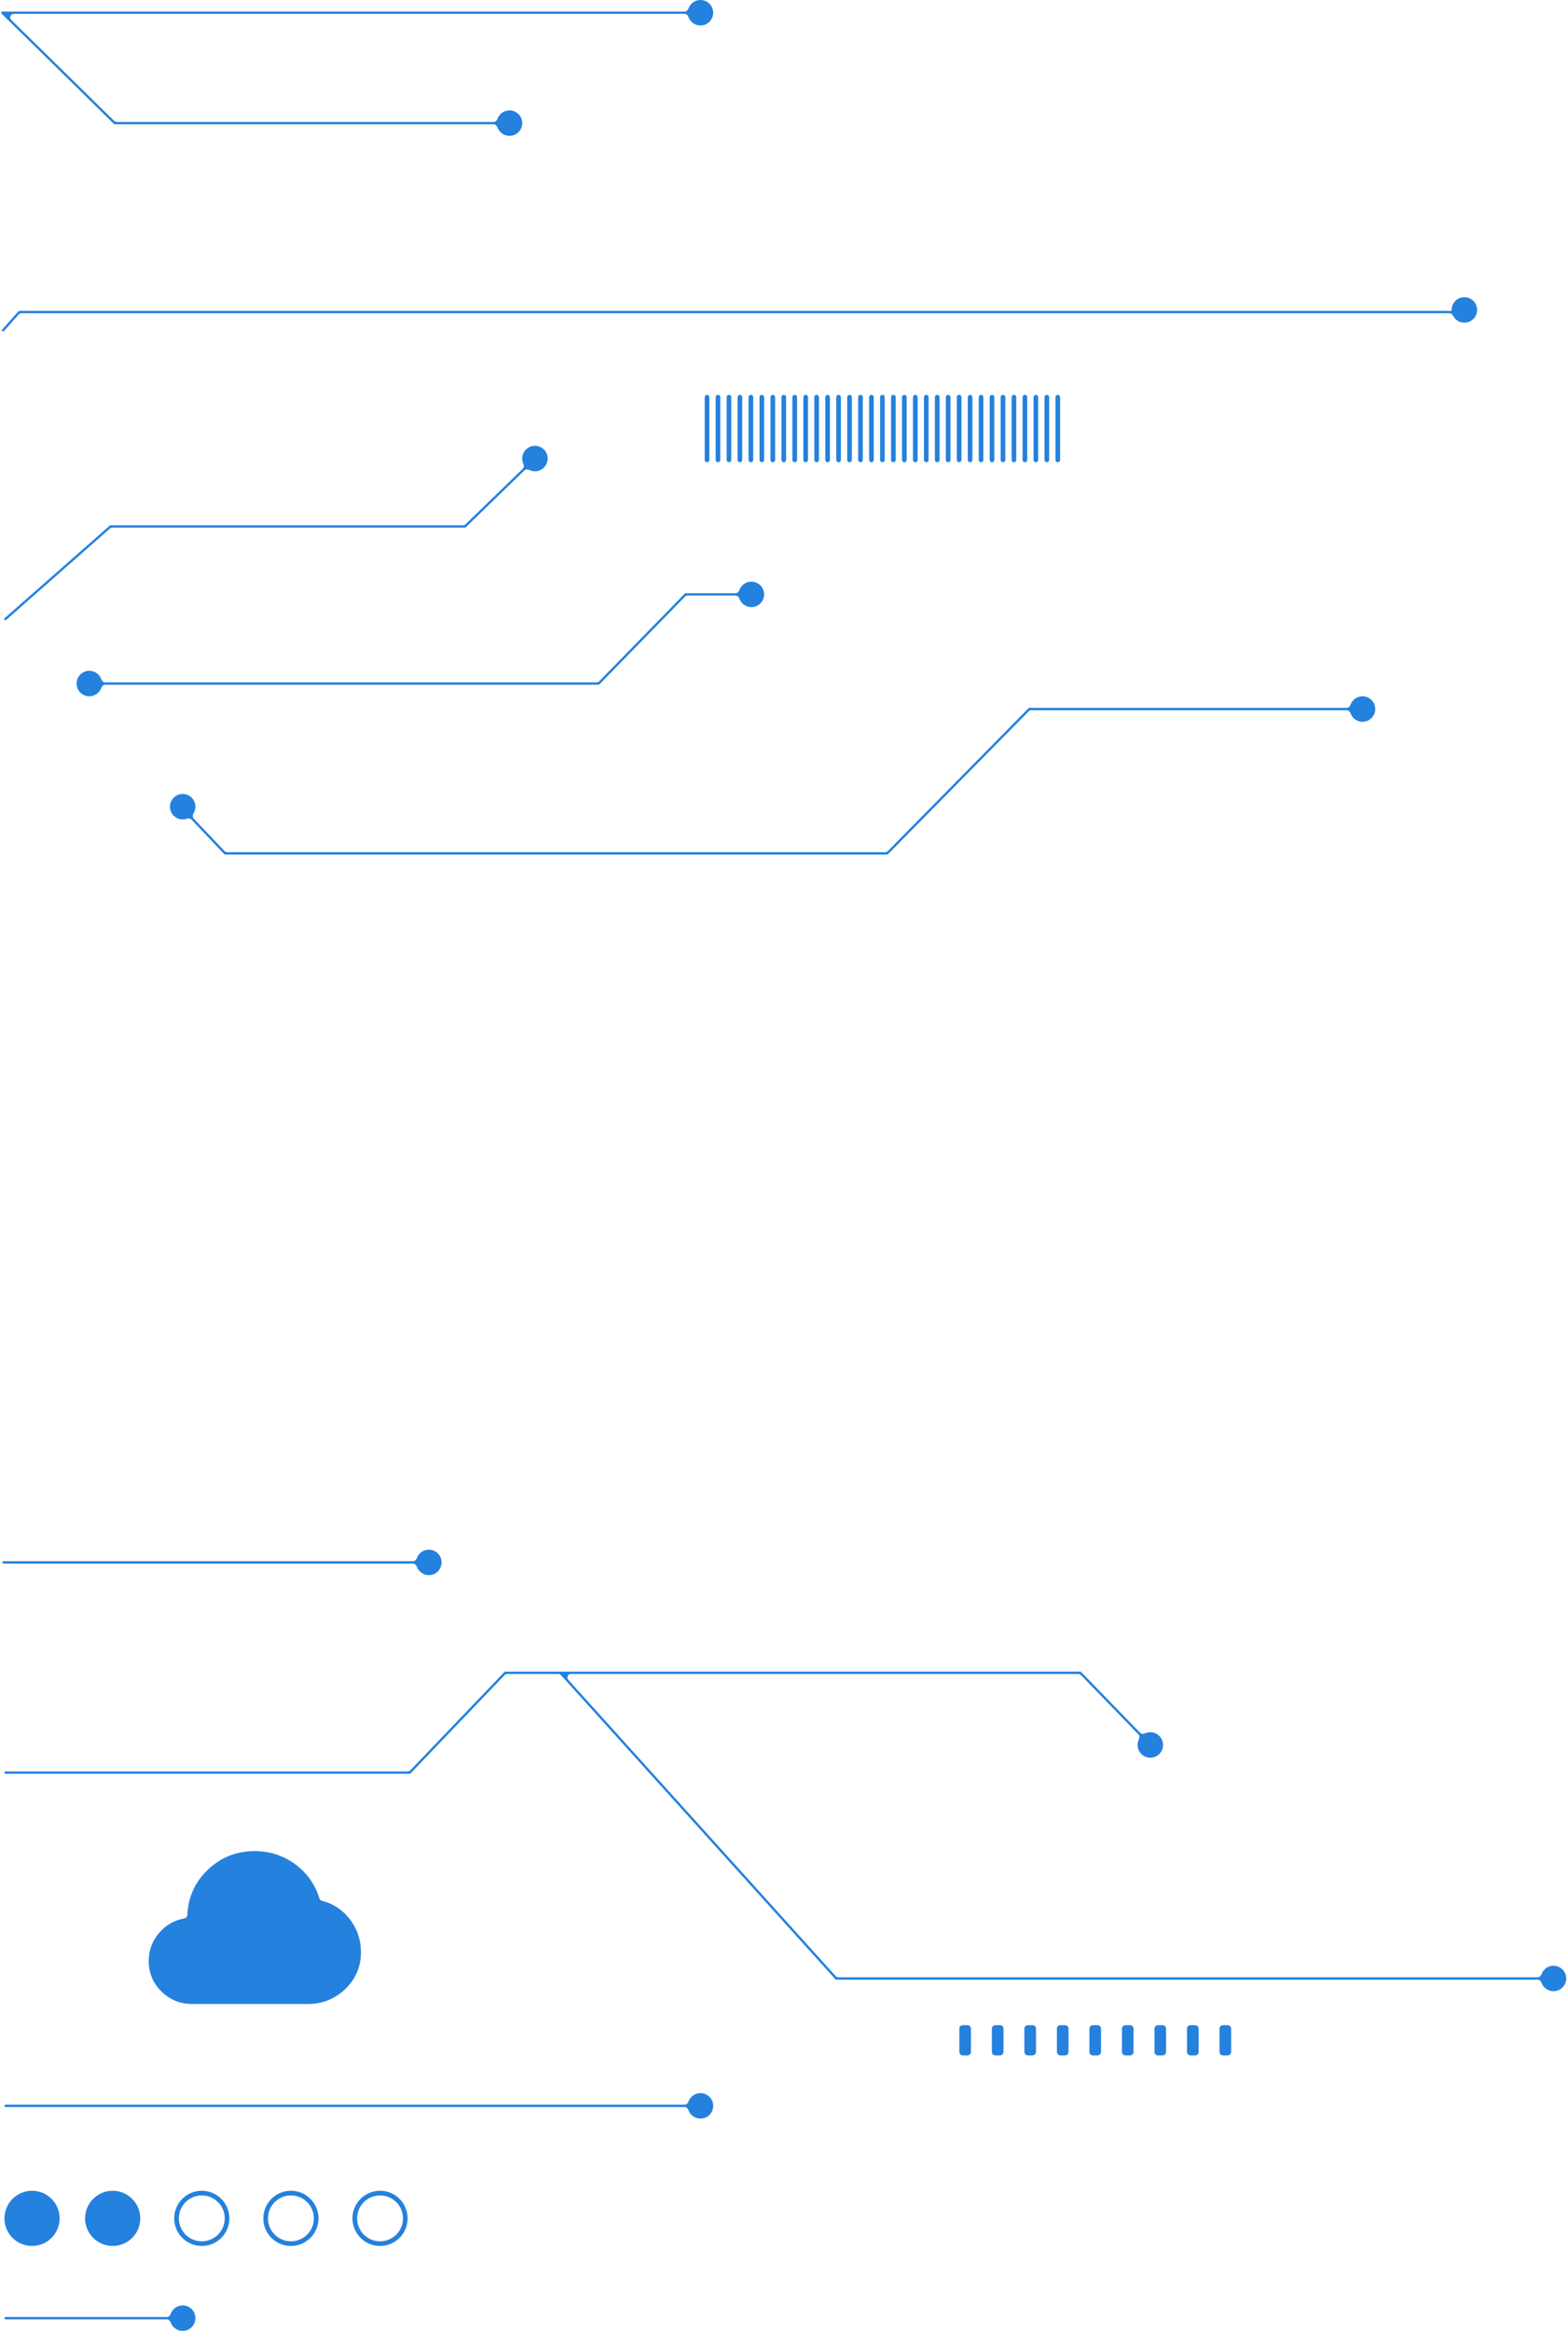 <svg width="675" height="1003" viewBox="0 0 675 1003" fill="none" xmlns="http://www.w3.org/2000/svg">
<path fill-rule="evenodd" clip-rule="evenodd" d="M301.536 10.962C304.563 10.962 307.017 8.508 307.017 5.481C307.017 2.454 304.563 0 301.536 0C299.153 0 297.125 1.521 296.37 3.645C296.111 4.377 295.484 4.981 294.708 4.981H1.002V4.981C0.554 4.981 0.332 5.524 0.652 5.838V5.838L49.066 53.339V53.339C49.16 53.43 49.285 53.482 49.416 53.482V53.482H212.495C213.271 53.482 213.898 54.086 214.158 54.817C214.913 56.942 216.941 58.463 219.324 58.463C222.351 58.463 224.805 56.009 224.805 52.982C224.805 49.955 222.351 47.501 219.324 47.501C216.941 47.501 214.913 49.022 214.158 51.146C213.898 51.878 213.271 52.482 212.495 52.482H50.234C49.841 52.482 49.464 52.328 49.183 52.053L4.846 8.552C3.887 7.611 4.553 5.981 5.896 5.981H294.708C295.484 5.981 296.111 6.585 296.37 7.316C297.125 9.441 299.153 10.962 301.536 10.962ZM7.936 133.949C8.031 133.843 8.167 133.781 8.31 133.781V133.781H624.51C624.734 133.781 624.909 133.591 624.909 133.368V133.368C624.909 130.341 627.362 127.887 630.389 127.887C633.416 127.887 635.87 130.341 635.87 133.368C635.87 136.395 633.416 138.849 630.389 138.849C628.258 138.849 626.411 137.633 625.505 135.856C625.196 135.251 624.62 134.781 623.94 134.781H9.208C8.779 134.781 8.371 134.965 8.087 135.285L1.708 142.461C1.524 142.668 1.208 142.686 1.002 142.503V142.503C0.796 142.319 0.777 142.003 0.96 141.797L7.936 133.949V133.949ZM230.285 202.792C229.417 202.792 228.595 202.59 227.865 202.23C227.171 201.888 226.304 201.893 225.749 202.431L200.489 226.902V226.902C200.395 226.992 200.27 227.043 200.141 227.043V227.043H48.344C47.98 227.043 47.627 227.176 47.353 227.417L2.621 266.781C2.414 266.963 2.098 266.943 1.916 266.736V266.736C1.733 266.529 1.753 266.213 1.961 266.03L47.259 226.167V226.167C47.351 226.087 47.468 226.043 47.59 226.043V226.043H199.331C199.72 226.043 200.095 225.891 200.374 225.62L225.043 201.723C225.601 201.181 225.63 200.309 225.305 199.602C224.984 198.905 224.805 198.129 224.805 197.311C224.805 194.284 227.258 191.831 230.285 191.831C233.312 191.831 235.766 194.284 235.766 197.311C235.766 200.338 233.312 202.792 230.285 202.792ZM294.785 255.425C294.879 255.328 295.008 255.274 295.142 255.274V255.274H316.631C317.407 255.274 318.034 254.67 318.294 253.939C319.049 251.814 321.077 250.293 323.46 250.293C326.487 250.293 328.941 252.747 328.941 255.774C328.941 258.801 326.487 261.255 323.46 261.255C321.077 261.255 319.049 259.734 318.294 257.61C318.034 256.878 317.407 256.274 316.631 256.274H295.985C295.581 256.274 295.194 256.437 294.912 256.726L258.048 294.489V294.489C257.953 294.586 257.824 294.64 257.69 294.64V294.64H45.283C44.507 294.64 43.88 295.244 43.62 295.976C42.865 298.1 40.837 299.621 38.454 299.621C35.427 299.621 32.973 297.167 32.973 294.14C32.973 291.113 35.427 288.659 38.454 288.659C40.837 288.659 42.865 290.18 43.62 292.305C43.88 293.036 44.507 293.64 45.283 293.64H256.847C257.251 293.64 257.638 293.477 257.921 293.188L294.785 255.425V255.425ZM443.126 304.602V304.602C442.992 304.602 442.864 304.656 442.77 304.751V304.751L382.154 366.271C381.873 366.558 381.488 366.719 381.086 366.719H97.776C97.365 366.719 96.972 366.55 96.689 366.252L83.404 352.268C82.826 351.66 82.882 350.702 83.321 349.988C83.833 349.154 84.128 348.173 84.128 347.122C84.128 344.095 81.674 341.641 78.647 341.641C75.621 341.641 73.167 344.095 73.167 347.122C73.167 350.149 75.621 352.603 78.647 352.603C79.279 352.603 79.885 352.496 80.449 352.3C81.123 352.066 81.906 352.143 82.397 352.66L96.555 367.563V367.563C96.65 367.662 96.781 367.719 96.918 367.719V367.719H381.923V367.719C382.057 367.719 382.185 367.665 382.279 367.57V367.57L442.895 306.049C443.177 305.763 443.562 305.602 443.963 305.602H579.714C580.49 305.602 581.117 306.206 581.376 306.938C582.131 309.062 584.159 310.583 586.542 310.583C589.569 310.583 592.023 308.129 592.023 305.102C592.023 302.075 589.569 299.621 586.542 299.621C584.159 299.621 582.131 301.142 581.376 303.267C581.116 303.998 580.489 304.602 579.713 304.602H443.126ZM177.783 672.82C178.559 672.82 179.186 673.425 179.446 674.156C180.201 676.28 182.229 677.801 184.612 677.801C187.639 677.801 190.093 675.348 190.093 672.321C190.093 669.294 187.639 666.84 184.612 666.84C182.229 666.84 180.201 668.361 179.446 670.485C179.186 671.216 178.559 671.82 177.783 671.82H1.502C1.226 671.82 1.002 672.044 1.002 672.32V672.32C1.002 672.597 1.226 672.82 1.502 672.82H177.783ZM1.916 906.171C1.916 906.447 2.14 906.671 2.416 906.671H294.708C295.484 906.671 296.111 907.275 296.37 908.007C297.125 910.131 299.153 911.652 301.536 911.652C304.563 911.652 307.017 909.198 307.017 906.171C307.017 903.144 304.563 900.69 301.536 900.69C299.153 900.69 297.125 902.211 296.37 904.336C296.111 905.067 295.484 905.671 294.708 905.671H2.416C2.14 905.671 1.916 905.895 1.916 906.171V906.171ZM71.819 997.019C72.595 997.019 73.222 996.415 73.481 995.684C74.236 993.559 76.264 992.038 78.647 992.038C81.674 992.038 84.128 994.492 84.128 997.519C84.128 1000.55 81.674 1003 78.647 1003C76.264 1003 74.236 1001.48 73.481 999.355C73.222 998.623 72.595 998.019 71.819 998.019H2.416C2.14 998.019 1.916 997.795 1.916 997.519V997.519C1.916 997.243 2.14 997.019 2.416 997.019H71.819ZM500.676 750.88C500.676 753.907 498.222 756.361 495.195 756.361C492.168 756.361 489.714 753.907 489.714 750.88C489.714 750.008 489.918 749.183 490.281 748.451C490.625 747.756 490.621 746.886 490.081 746.329L465.28 720.777C464.997 720.486 464.609 720.321 464.204 720.321H245.747C244.447 720.321 243.763 721.862 244.634 722.827L359.775 850.367C360.059 850.682 360.464 850.862 360.888 850.862H661.927C662.703 850.862 663.33 850.258 663.59 849.527C664.344 847.403 666.372 845.882 668.756 845.882C671.783 845.882 674.236 848.335 674.236 851.362C674.236 854.389 671.783 856.843 668.756 856.843C666.372 856.843 664.344 855.322 663.59 853.198C663.33 852.467 662.703 851.862 661.927 851.862H359.999V851.862C359.858 851.862 359.723 851.802 359.628 851.697V851.697L241.472 720.816C241.187 720.501 240.783 720.321 240.358 720.321H218.351C217.942 720.321 217.55 720.488 217.267 720.784L176.751 763.101V763.101C176.657 763.199 176.527 763.255 176.39 763.255V763.255H2.416C2.14 763.255 1.916 763.031 1.916 762.755V762.755C1.916 762.479 2.14 762.255 2.416 762.255H175.536C175.945 762.255 176.337 762.088 176.62 761.792L217.136 719.476V719.476C217.23 719.377 217.36 719.321 217.497 719.321V719.321H241.247H465.05V719.321C465.185 719.321 465.314 719.376 465.408 719.473V719.473L490.798 745.632C491.338 746.189 492.208 746.218 492.913 745.895C493.608 745.577 494.381 745.399 495.195 745.399C498.222 745.399 500.676 747.853 500.676 750.88ZM132.543 862.324C138.84 862.324 144.22 860.166 148.682 855.85C153.145 851.534 155.377 846.258 155.38 840.024C155.38 834.68 153.754 829.919 150.501 825.739C147.432 821.796 143.469 819.194 138.613 817.935C138.074 817.795 137.644 817.387 137.481 816.855C135.679 810.95 132.302 806.135 127.353 802.411C122.163 798.506 116.28 796.554 109.706 796.554C101.609 796.554 94.74 799.346 89.099 804.931C83.774 810.203 80.963 816.556 80.667 823.99C80.637 824.752 80.067 825.388 79.317 825.522C75.129 826.273 71.607 828.247 68.753 831.445C65.603 834.975 64.029 839.102 64.032 843.826C64.032 848.965 65.848 853.333 69.48 856.931C73.112 860.529 77.524 862.327 82.717 862.324H132.543ZM305.363 170.907C305.363 170.355 304.915 169.907 304.363 169.907V169.907C303.811 169.907 303.363 170.355 303.363 170.907V197.907C303.363 198.46 303.811 198.907 304.363 198.907V198.907C304.915 198.907 305.363 198.46 305.363 197.907V170.907ZM310.082 170.907C310.082 170.355 309.634 169.907 309.082 169.907V169.907C308.53 169.907 308.082 170.355 308.082 170.907V197.907C308.082 198.46 308.53 198.907 309.082 198.907V198.907C309.634 198.907 310.082 198.46 310.082 197.907V170.907ZM312.801 170.907C312.801 170.355 313.248 169.907 313.801 169.907V169.907C314.353 169.907 314.801 170.355 314.801 170.907V197.907C314.801 198.46 314.353 198.907 313.801 198.907V198.907C313.248 198.907 312.801 198.46 312.801 197.907V170.907ZM319.519 170.907C319.519 170.355 319.072 169.907 318.519 169.907V169.907C317.967 169.907 317.519 170.355 317.519 170.907V197.907C317.519 198.46 317.967 198.907 318.519 198.907V198.907C319.072 198.907 319.519 198.46 319.519 197.907V170.907ZM322.238 170.907C322.238 170.355 322.686 169.907 323.238 169.907V169.907C323.79 169.907 324.238 170.355 324.238 170.907V197.907C324.238 198.46 323.79 198.907 323.238 198.907V198.907C322.686 198.907 322.238 198.46 322.238 197.907V170.907ZM328.957 170.907C328.957 170.355 328.509 169.907 327.957 169.907V169.907C327.405 169.907 326.957 170.355 326.957 170.907V197.907C326.957 198.46 327.405 198.907 327.957 198.907V198.907C328.509 198.907 328.957 198.46 328.957 197.907V170.907ZM331.676 170.907C331.676 170.355 332.123 169.907 332.676 169.907V169.907C333.228 169.907 333.676 170.355 333.676 170.907V197.907C333.676 198.46 333.228 198.907 332.676 198.907V198.907C332.123 198.907 331.676 198.46 331.676 197.907V170.907ZM338.394 170.907C338.394 170.355 337.947 169.907 337.394 169.907V169.907C336.842 169.907 336.394 170.355 336.394 170.907V197.907C336.394 198.46 336.842 198.907 337.394 198.907V198.907C337.947 198.907 338.394 198.46 338.394 197.907V170.907ZM341.113 170.907C341.113 170.355 341.561 169.907 342.113 169.907V169.907C342.665 169.907 343.113 170.355 343.113 170.907V197.907C343.113 198.46 342.665 198.907 342.113 198.907V198.907C341.561 198.907 341.113 198.46 341.113 197.907V170.907ZM347.832 170.907C347.832 170.355 347.384 169.907 346.832 169.907V169.907C346.28 169.907 345.832 170.355 345.832 170.907V197.907C345.832 198.46 346.28 198.907 346.832 198.907V198.907C347.384 198.907 347.832 198.46 347.832 197.907V170.907ZM350.551 170.907C350.551 170.355 350.998 169.907 351.551 169.907V169.907C352.103 169.907 352.551 170.355 352.551 170.907V197.907C352.551 198.46 352.103 198.907 351.551 198.907V198.907C350.998 198.907 350.551 198.46 350.551 197.907V170.907ZM357.269 170.907C357.269 170.355 356.822 169.907 356.269 169.907V169.907C355.717 169.907 355.269 170.355 355.269 170.907V197.907C355.269 198.46 355.717 198.907 356.269 198.907V198.907C356.822 198.907 357.269 198.46 357.269 197.907V170.907ZM359.988 170.907C359.988 170.355 360.436 169.907 360.988 169.907V169.907C361.54 169.907 361.988 170.355 361.988 170.907V197.907C361.988 198.46 361.54 198.907 360.988 198.907V198.907C360.436 198.907 359.988 198.46 359.988 197.907V170.907ZM366.707 170.907C366.707 170.355 366.259 169.907 365.707 169.907V169.907C365.155 169.907 364.707 170.355 364.707 170.907V197.907C364.707 198.46 365.155 198.907 365.707 198.907V198.907C366.259 198.907 366.707 198.46 366.707 197.907V170.907ZM369.426 170.907C369.426 170.355 369.873 169.907 370.426 169.907V169.907C370.978 169.907 371.426 170.355 371.426 170.907V197.907C371.426 198.46 370.978 198.907 370.426 198.907V198.907C369.873 198.907 369.426 198.46 369.426 197.907V170.907ZM376.144 170.907C376.144 170.355 375.697 169.907 375.144 169.907V169.907C374.592 169.907 374.144 170.355 374.144 170.907V197.907C374.144 198.46 374.592 198.907 375.144 198.907V198.907C375.697 198.907 376.144 198.46 376.144 197.907V170.907ZM378.863 170.907C378.863 170.355 379.311 169.907 379.863 169.907V169.907C380.415 169.907 380.863 170.355 380.863 170.907V197.907C380.863 198.46 380.415 198.907 379.863 198.907V198.907C379.311 198.907 378.863 198.46 378.863 197.907V170.907ZM385.582 170.907C385.582 170.355 385.134 169.907 384.582 169.907V169.907C384.03 169.907 383.582 170.355 383.582 170.907V197.907C383.582 198.46 384.03 198.907 384.582 198.907V198.907C385.134 198.907 385.582 198.46 385.582 197.907V170.907ZM388.301 170.907C388.301 170.355 388.748 169.907 389.301 169.907V169.907C389.853 169.907 390.301 170.355 390.301 170.907V197.907C390.301 198.46 389.853 198.907 389.301 198.907V198.907C388.748 198.907 388.301 198.46 388.301 197.907V170.907ZM395.019 170.907C395.019 170.355 394.572 169.907 394.019 169.907V169.907C393.467 169.907 393.019 170.355 393.019 170.907V197.907C393.019 198.46 393.467 198.907 394.019 198.907V198.907C394.572 198.907 395.019 198.46 395.019 197.907V170.907ZM397.738 170.907C397.738 170.355 398.186 169.907 398.738 169.907V169.907C399.29 169.907 399.738 170.355 399.738 170.907V197.907C399.738 198.46 399.29 198.907 398.738 198.907V198.907C398.186 198.907 397.738 198.46 397.738 197.907V170.907ZM404.457 170.907C404.457 170.355 404.009 169.907 403.457 169.907V169.907C402.905 169.907 402.457 170.355 402.457 170.907V197.907C402.457 198.46 402.905 198.907 403.457 198.907V198.907C404.009 198.907 404.457 198.46 404.457 197.907V170.907ZM407.176 170.907C407.176 170.355 407.623 169.907 408.176 169.907V169.907C408.728 169.907 409.176 170.355 409.176 170.907V197.907C409.176 198.46 408.728 198.907 408.176 198.907V198.907C407.623 198.907 407.176 198.46 407.176 197.907V170.907ZM413.894 170.907C413.894 170.355 413.447 169.907 412.894 169.907V169.907C412.342 169.907 411.894 170.355 411.894 170.907V197.907C411.894 198.46 412.342 198.907 412.894 198.907V198.907C413.447 198.907 413.894 198.46 413.894 197.907V170.907ZM416.613 170.907C416.613 170.355 417.061 169.907 417.613 169.907V169.907C418.165 169.907 418.613 170.355 418.613 170.907V197.907C418.613 198.46 418.165 198.907 417.613 198.907V198.907C417.061 198.907 416.613 198.46 416.613 197.907V170.907ZM423.332 170.907C423.332 170.355 422.884 169.907 422.332 169.907V169.907C421.78 169.907 421.332 170.355 421.332 170.907V197.907C421.332 198.46 421.78 198.907 422.332 198.907V198.907C422.884 198.907 423.332 198.46 423.332 197.907V170.907ZM426.051 170.907C426.051 170.355 426.498 169.907 427.051 169.907V169.907C427.603 169.907 428.051 170.355 428.051 170.907V197.907C428.051 198.46 427.603 198.907 427.051 198.907V198.907C426.498 198.907 426.051 198.46 426.051 197.907V170.907ZM432.769 170.907C432.769 170.355 432.322 169.907 431.769 169.907V169.907C431.217 169.907 430.769 170.355 430.769 170.907V197.907C430.769 198.46 431.217 198.907 431.769 198.907V198.907C432.322 198.907 432.769 198.46 432.769 197.907V170.907ZM435.488 170.907C435.488 170.355 435.936 169.907 436.488 169.907V169.907C437.04 169.907 437.488 170.355 437.488 170.907V197.907C437.488 198.46 437.04 198.907 436.488 198.907V198.907C435.936 198.907 435.488 198.46 435.488 197.907V170.907ZM442.207 170.907C442.207 170.355 441.759 169.907 441.207 169.907V169.907C440.655 169.907 440.207 170.355 440.207 170.907V197.907C440.207 198.46 440.655 198.907 441.207 198.907V198.907C441.759 198.907 442.207 198.46 442.207 197.907V170.907ZM444.926 170.907C444.926 170.355 445.373 169.907 445.926 169.907V169.907C446.478 169.907 446.926 170.355 446.926 170.907V197.907C446.926 198.46 446.478 198.907 445.926 198.907V198.907C445.373 198.907 444.926 198.46 444.926 197.907V170.907ZM451.644 170.907C451.644 170.355 451.197 169.907 450.644 169.907V169.907C450.092 169.907 449.644 170.355 449.644 170.907V197.907C449.644 198.46 450.092 198.907 450.644 198.907V198.907C451.197 198.907 451.644 198.46 451.644 197.907V170.907ZM454.363 170.907C454.363 170.355 454.811 169.907 455.363 169.907V169.907C455.915 169.907 456.363 170.355 456.363 170.907V197.907C456.363 198.46 455.915 198.907 455.363 198.907V198.907C454.811 198.907 454.363 198.46 454.363 197.907V170.907ZM412.98 872.959C412.98 872.131 413.652 871.459 414.48 871.459H416.48C417.309 871.459 417.98 872.131 417.98 872.959V882.959C417.98 883.788 417.309 884.459 416.48 884.459H414.48C413.652 884.459 412.98 883.788 412.98 882.959V872.959ZM426.98 872.959C426.98 872.131 427.652 871.459 428.48 871.459H430.48C431.309 871.459 431.98 872.131 431.98 872.959V882.959C431.98 883.788 431.309 884.459 430.48 884.459H428.48C427.652 884.459 426.98 883.788 426.98 882.959V872.959ZM445.98 872.959C445.98 872.131 445.309 871.459 444.48 871.459H442.48C441.652 871.459 440.98 872.131 440.98 872.959V882.959C440.98 883.788 441.652 884.459 442.48 884.459H444.48C445.309 884.459 445.98 883.788 445.98 882.959V872.959ZM454.98 872.959C454.98 872.131 455.652 871.459 456.48 871.459H458.48C459.309 871.459 459.98 872.131 459.98 872.959V882.959C459.98 883.788 459.309 884.459 458.48 884.459H456.48C455.652 884.459 454.98 883.788 454.98 882.959V872.959ZM473.98 872.959C473.98 872.131 473.309 871.459 472.48 871.459H470.48C469.652 871.459 468.98 872.131 468.98 872.959V882.959C468.98 883.788 469.652 884.459 470.48 884.459H472.48C473.309 884.459 473.98 883.788 473.98 882.959V872.959ZM482.98 872.959C482.98 872.131 483.652 871.459 484.48 871.459H486.48C487.309 871.459 487.98 872.131 487.98 872.959V882.959C487.98 883.788 487.309 884.459 486.48 884.459H484.48C483.652 884.459 482.98 883.788 482.98 882.959V872.959ZM501.98 872.959C501.98 872.131 501.309 871.459 500.48 871.459H498.48C497.652 871.459 496.98 872.131 496.98 872.959V882.959C496.98 883.788 497.652 884.459 498.48 884.459H500.48C501.309 884.459 501.98 883.788 501.98 882.959V872.959ZM510.98 872.959C510.98 872.131 511.652 871.459 512.48 871.459H514.48C515.309 871.459 515.98 872.131 515.98 872.959V882.959C515.98 883.788 515.309 884.459 514.48 884.459H512.48C511.652 884.459 510.98 883.788 510.98 882.959V872.959ZM529.98 872.959C529.98 872.131 529.309 871.459 528.48 871.459H526.48C525.652 871.459 524.98 872.131 524.98 872.959V882.959C524.98 883.788 525.652 884.459 526.48 884.459H528.48C529.309 884.459 529.98 883.788 529.98 882.959V872.959ZM13.791 966.461C20.349 966.461 25.666 961.144 25.666 954.585C25.666 948.027 20.349 942.71 13.791 942.71C7.232 942.71 1.916 948.027 1.916 954.585C1.916 961.144 7.232 966.461 13.791 966.461ZM60.378 954.585C60.378 961.144 55.062 966.461 48.503 966.461C41.945 966.461 36.628 961.144 36.628 954.585C36.628 948.027 41.945 942.71 48.503 942.71C55.062 942.71 60.378 948.027 60.378 954.585ZM96.745 954.585C96.745 960.039 92.323 964.461 86.869 964.461C81.415 964.461 76.994 960.039 76.994 954.585C76.994 949.131 81.415 944.71 86.869 944.71C92.323 944.71 96.745 949.131 96.745 954.585ZM98.745 954.585C98.745 961.144 93.428 966.461 86.869 966.461C80.311 966.461 74.994 961.144 74.994 954.585C74.994 948.027 80.311 942.71 86.869 942.71C93.428 942.71 98.745 948.027 98.745 954.585ZM125.234 964.461C130.688 964.461 135.11 960.039 135.11 954.585C135.11 949.131 130.688 944.71 125.234 944.71C119.78 944.71 115.359 949.131 115.359 954.585C115.359 960.039 119.78 964.461 125.234 964.461ZM125.234 966.461C131.793 966.461 137.11 961.144 137.11 954.585C137.11 948.027 131.793 942.71 125.234 942.71C118.676 942.71 113.359 948.027 113.359 954.585C113.359 961.144 118.676 966.461 125.234 966.461ZM173.477 954.585C173.477 960.039 169.055 964.461 163.601 964.461C158.147 964.461 153.726 960.039 153.726 954.585C153.726 949.131 158.147 944.71 163.601 944.71C169.055 944.71 173.477 949.131 173.477 954.585ZM175.477 954.585C175.477 961.144 170.16 966.461 163.601 966.461C157.043 966.461 151.726 961.144 151.726 954.585C151.726 948.027 157.043 942.71 163.601 942.71C170.16 942.71 175.477 948.027 175.477 954.585Z" fill="#2481DD"/>
</svg>
